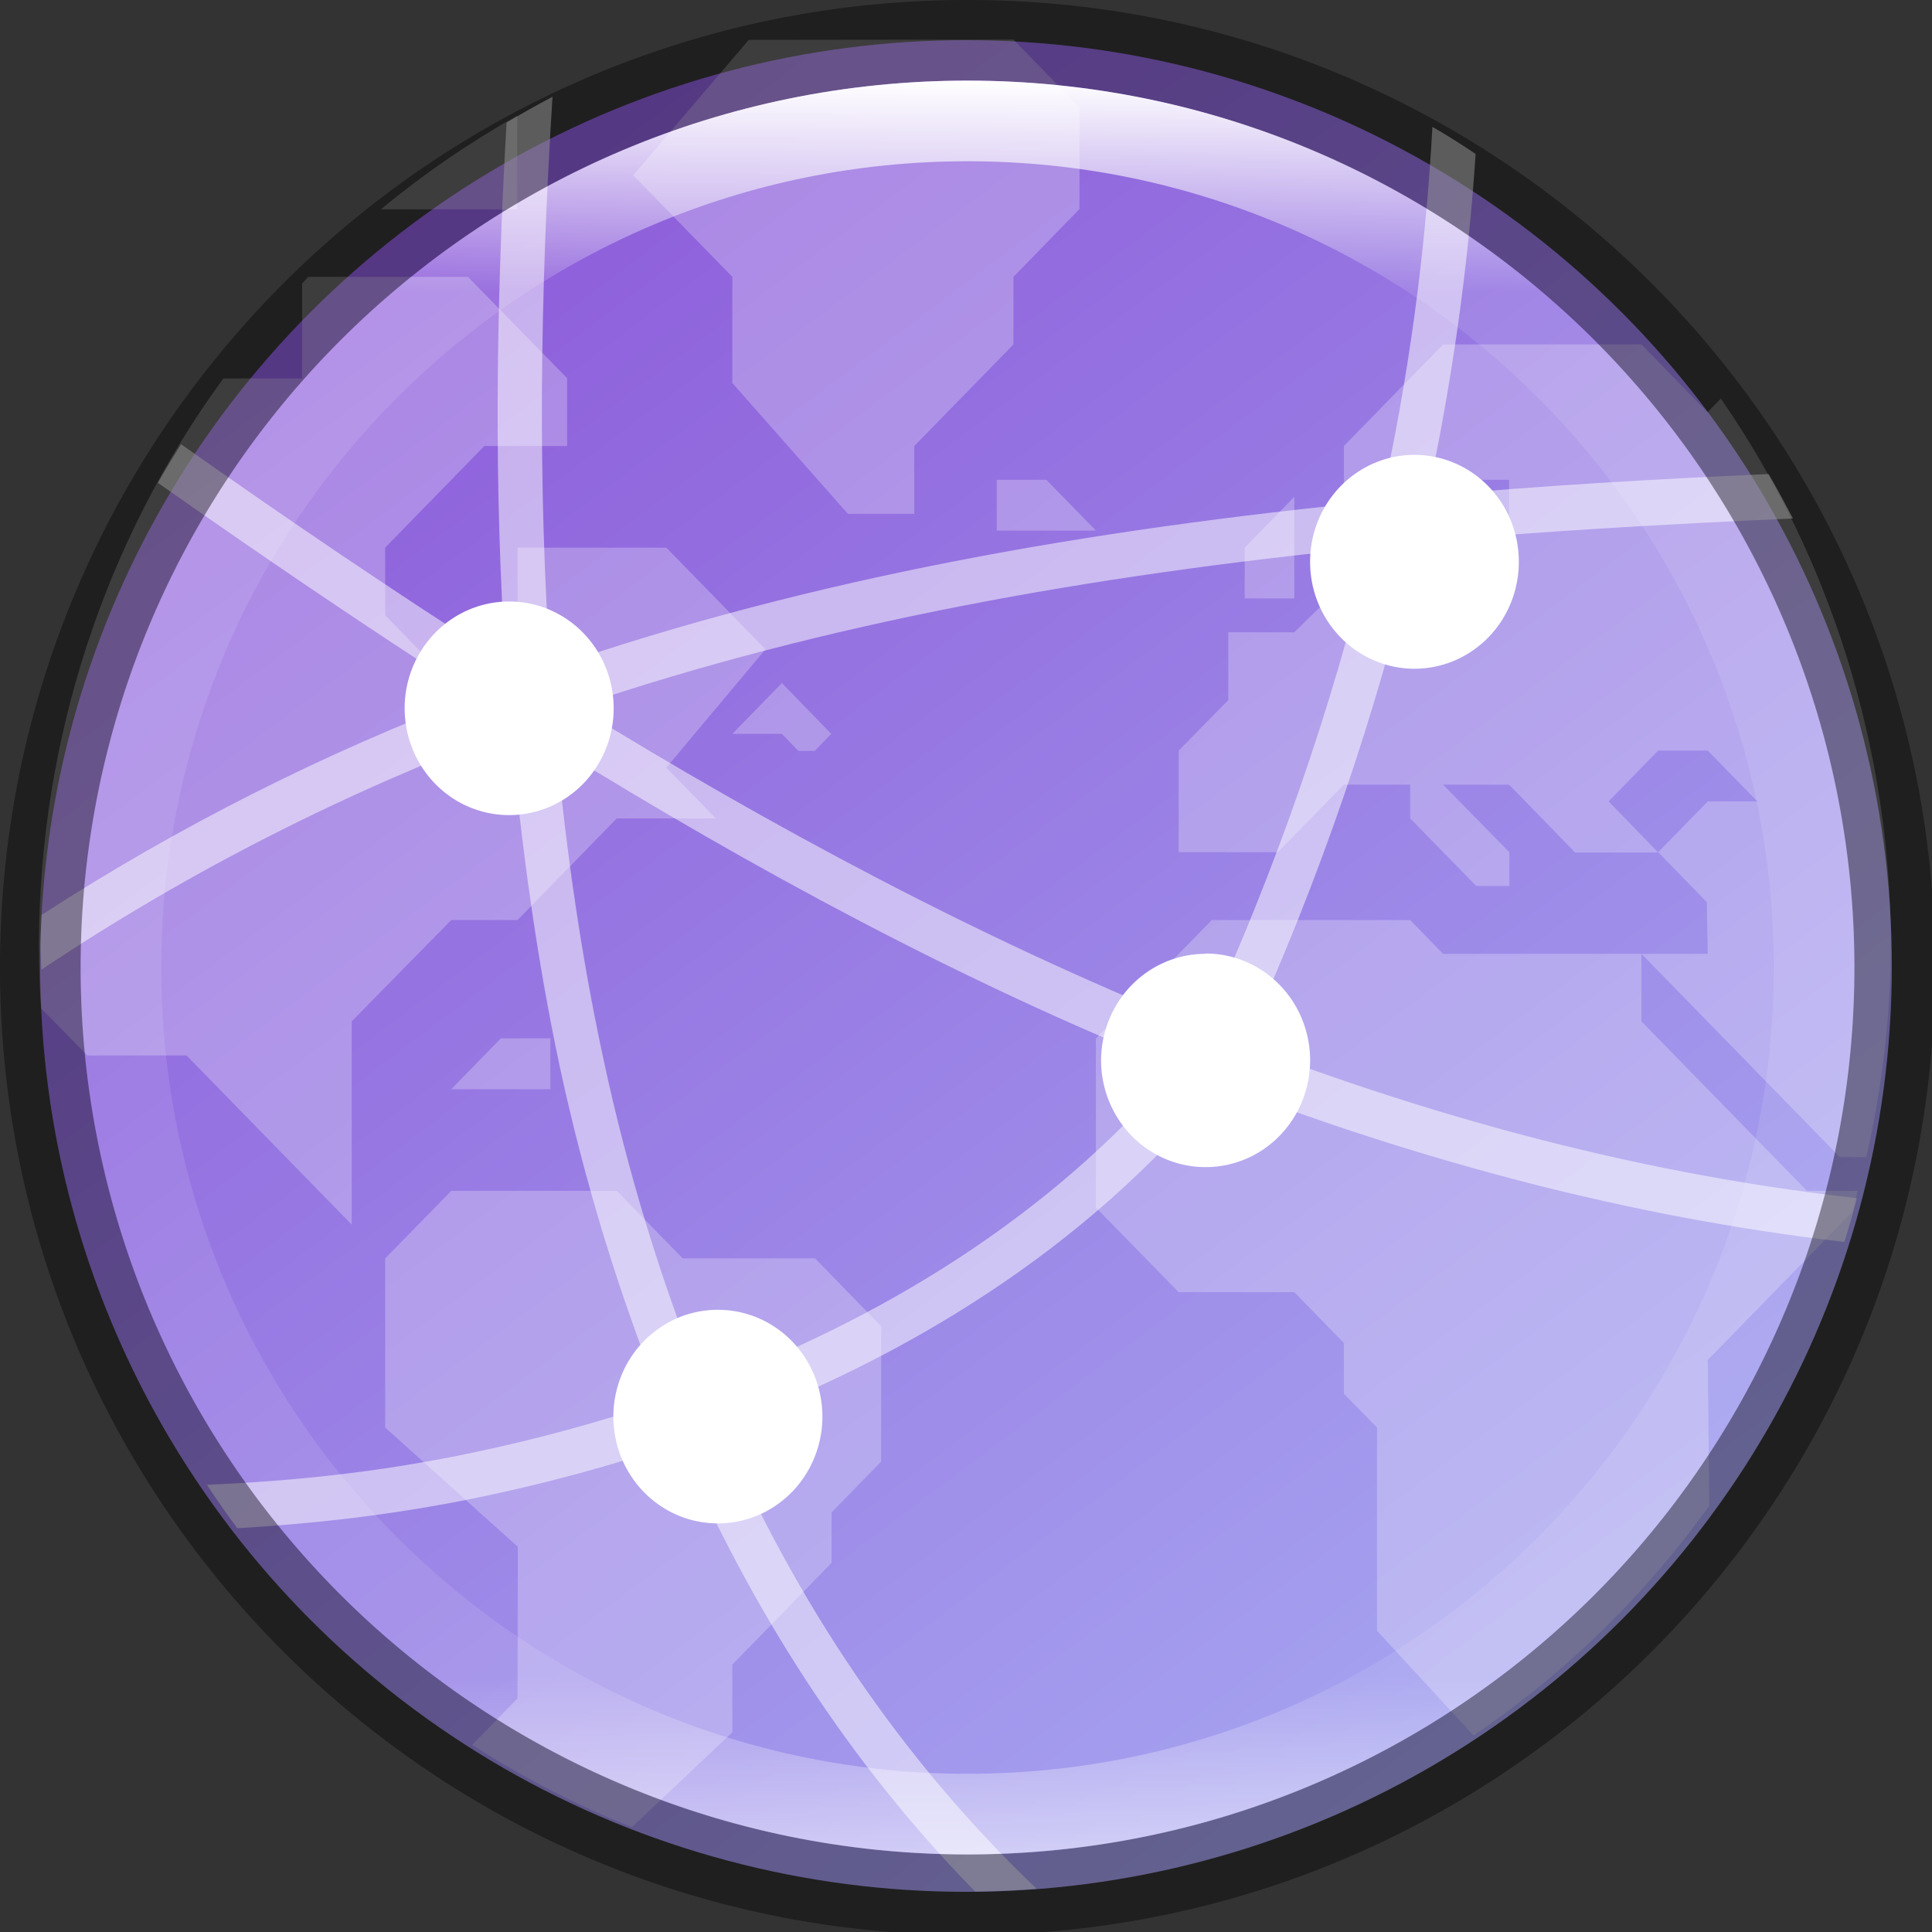 <?xml version="1.0" encoding="UTF-8" standalone="no"?>
<!-- Created with Inkscape (http://www.inkscape.org/) -->

<svg
   width="24"
   height="24"
   viewBox="0 0 6.35 6.35"
   version="1.1"
   id="svg5"
   sodipodi:docname="knemo.svg"
   inkscape:version="1.1.2 (0a00cf5339, 2022-02-04, custom)"
   xmlns:inkscape="http://www.inkscape.org/namespaces/inkscape"
   xmlns:sodipodi="http://sodipodi.sourceforge.net/DTD/sodipodi-0.dtd"
   xmlns:xlink="http://www.w3.org/1999/xlink"
   xmlns="http://www.w3.org/2000/svg"
   xmlns:svg="http://www.w3.org/2000/svg">
  <rect x="0" y="0" width="6.35" height="6.35" fill="#333333" stroke="none"/>
  <sodipodi:namedview
     id="namedview7"
     pagecolor="#ffffff"
     bordercolor="#666666"
     borderopacity="1.0"
     inkscape:pageshadow="2"
     inkscape:pageopacity="0.0"
     inkscape:pagecheckerboard="0"
     inkscape:document-units="px"
     showgrid="false"
     units="px"
     height="48px"
     showguides="false"
     inkscape:zoom="16.375"
     inkscape:cx="9.2824427"
     inkscape:cy="15.816794"
     inkscape:window-width="1920"
     inkscape:window-height="1012"
     inkscape:window-x="0"
     inkscape:window-y="0"
     inkscape:window-maximized="1"
     inkscape:current-layer="svg5" />
  <defs
     id="defs2">
    <linearGradient
       inkscape:collect="always"
       id="linearGradient1103">
      <stop
         style="stop-color:#8c59d9;stop-opacity:1;"
         offset="0"
         id="stop1099" />
      <stop
         style="stop-color:#a7a7f1;stop-opacity:1"
         offset="1"
         id="stop1101" />
    </linearGradient>
    <linearGradient
       inkscape:collect="always"
       id="linearGradient1871">
      <stop
         style="stop-color:#ffffff;stop-opacity:1;"
         offset="0"
         id="stop1867" />
      <stop
         style="stop-color:#ffffff;stop-opacity:0.1"
         offset="0.12"
         id="stop2515" />
      <stop
         style="stop-color:#ffffff;stop-opacity:0.102"
         offset="0.9"
         id="stop2581" />
      <stop
         style="stop-color:#ffffff;stop-opacity:0.502"
         offset="1"
         id="stop1869" />
    </linearGradient>
    <linearGradient
       inkscape:collect="always"
       xlink:href="#linearGradient1871"
       id="linearGradient1198"
       x1="6.35"
       y1="0.529"
       x2="6.35"
       y2="12.171"
       gradientUnits="userSpaceOnUse"
       gradientTransform="scale(1.89)" />
    <linearGradient
       inkscape:collect="always"
       xlink:href="#linearGradient1103"
       id="linearGradient1105"
       x1="1.191"
       y1="0.529"
       x2="5.159"
       y2="5.821"
       gradientUnits="userSpaceOnUse" />
  </defs>
  <circle
     style="fill:url(#linearGradient1105);fill-opacity:1;stroke-width:0.27;stroke-linecap:round;stroke-linejoin:round"
     id="path986"
     cx="3.175"
     cy="3.175"
     r="3.043" />
  <path
     d="m 2.461,0.131 -0.38,0.445 0.326,0.334 V 1.259 L 2.787,1.689 H 3.005 V 1.466 L 3.331,1.132 V 0.91 l 0.217,-0.223 v -0.334 l -0.217,-0.223 z m -0.761,0.249 c -0.158,0.089 -0.308,0.192 -0.448,0.308 h 0.448 z m -0.687,0.53 c -0.007,0.007 -0.013,0.015 -0.02,0.022 V 1.244 h -0.259 c -0.392,0.537 -0.604,1.189 -0.606,1.859 -6.69e-5,0.07 0.002,0.141 0.007,0.211 l 0.152,0.155 h 0.326 l 0.543,0.556 V 3.357 L 1.483,3.024 H 1.701 L 2.027,2.69 H 2.353 L 2.19,2.523 2.516,2.134 2.19,1.8 H 1.701 V 2.245 H 1.483 L 1.266,2.022 V 1.8 L 1.592,1.466 H 1.864 V 1.243 L 1.538,0.91 Z M 4.743,1.132 4.417,1.466 v 0.278 h 0.326 v -0.167 h 0.217 v 0.223 L 4.852,1.911 4.417,1.919 4.254,2.078 H 4.037 v 0.223 L 3.874,2.467 V 2.801 H 4.2 L 4.417,2.579 H 4.635 V 2.69 L 4.852,2.912 H 4.961 V 2.801 L 4.743,2.579 h 0.217 l 0.217,0.223 H 5.45 L 5.287,2.634 5.45,2.467 H 5.613 L 5.776,2.634 H 5.613 l -0.163,0.167 0.16,0.164 0.003,0.17 H 5.395 l 0.652,0.668 h 0.087 C 6.187,3.573 6.214,3.338 6.215,3.102 6.213,2.46 6.018,1.834 5.656,1.31 l -0.044,0.045 -0.217,-0.223 z M 5.395,3.135 H 4.743 L 4.635,3.024 H 3.983 L 3.602,3.413 v 0.556 l 0.272,0.278 h 0.38 l 0.163,0.167 v 0.167 l 0.109,0.111 v 0.668 L 4.843,5.704 C 5.143,5.501 5.406,5.245 5.618,4.949 L 5.613,4.47 6.089,3.982 c 0.006,-0.023 0.012,-0.046 0.017,-0.068 H 5.939 L 5.395,3.357 Z M 3.276,1.577 v 0.167 H 3.602 L 3.439,1.577 Z m 0.978,0.056 -0.163,0.167 v 0.167 H 4.254 Z M 2.57,2.245 2.407,2.412 h 0.163 l 0.054,0.056 h 0.054 l 0.054,-0.056 z M 1.646,3.413 1.483,3.58 H 1.809 V 3.413 Z M 1.483,3.914 1.266,4.136 V 4.692 L 1.702,5.084 1.701,5.582 1.552,5.735 C 1.718,5.842 1.894,5.933 2.077,6.005 L 2.407,5.694 V 5.471 L 2.733,5.137 V 4.971 L 2.896,4.804 V 4.359 L 2.679,4.136 H 2.244 L 2.027,3.914 Z"
     style="color:#000000;opacity:0.25;fill:#ffffff;stroke-width:0.265"
     id="path940" />
  <path
     d="m 1.816,0.318 c -0.051,0.027 -0.101,0.055 -0.151,0.085 C 1.63,1.009 1.623,1.605 1.662,2.178 1.295,1.945 0.941,1.704 0.595,1.46 c -0.026,0.042 -0.052,0.084 -0.076,0.127 0.337,0.237 0.682,0.472 1.039,0.701 -0.493,0.188 -0.967,0.425 -1.421,0.719 -0.002,0.032 -0.003,0.064 -0.004,0.097 5.9795e-4,0.028 0.002,0.056 0.003,0.083 C 0.626,2.86 1.14,2.601 1.679,2.4 1.713,2.779 1.764,3.148 1.839,3.502 1.922,3.888 2.035,4.255 2.176,4.605 1.968,4.675 1.761,4.731 1.561,4.773 1.236,4.842 0.942,4.869 0.68,4.88 c 0.032,0.049 0.065,0.096 0.1,0.143 0.248,-0.015 0.516,-0.043 0.81,-0.105 0.209,-0.044 0.425,-0.102 0.642,-0.176 0.239,0.552 0.557,1.05 0.973,1.475 0.067,-6.085e-4 0.135,-0.004 0.202,-0.009 C 2.958,5.779 2.618,5.268 2.367,4.691 2.972,4.466 3.568,4.11 4.013,3.564 4.67,3.816 5.353,4 6.062,4.082 6.077,4.034 6.091,3.986 6.103,3.938 4.586,3.769 3.179,3.113 1.895,2.323 2.712,2.046 3.585,1.891 4.505,1.799 4.375,2.337 4.192,2.858 3.966,3.355 l 0.131,0.063 C 4.335,2.897 4.524,2.349 4.657,1.783 5.059,1.746 5.473,1.723 5.893,1.704 5.867,1.655 5.841,1.606 5.813,1.558 5.433,1.575 5.058,1.597 4.692,1.63 4.771,1.263 4.825,0.887 4.85,0.506 4.804,0.475 4.757,0.445 4.708,0.417 4.685,0.835 4.629,1.246 4.54,1.646 3.578,1.74 2.665,1.9 1.809,2.196 1.767,1.592 1.775,0.962 1.816,0.318 Z m 0.014,2.139 C 2.477,2.856 3.154,3.224 3.867,3.51 3.444,4.008 2.884,4.341 2.311,4.554 2.173,4.212 2.062,3.851 1.981,3.47 1.911,3.144 1.862,2.805 1.829,2.457 Z"
     style="color:#000000;font-variant-ligatures:normal;font-variant-position:normal;font-variant-caps:normal;font-variant-numeric:normal;font-variant-alternates:normal;font-feature-settings:normal;text-indent:0;text-decoration-line:none;text-decoration-style:solid;text-decoration-color:#000000;text-transform:none;text-orientation:mixed;dominant-baseline:auto;white-space:normal;shape-padding:0;opacity:0.5;isolation:auto;mix-blend-mode:normal;solid-color:#000000;fill:#ffffff;fill-rule:evenodd;stroke-width:0.265;color-rendering:auto;image-rendering:auto;shape-rendering:auto"
     id="path1130" />
  <path
     id="ellipse24"
     d="M 4.649,1.495 A 0.343,0.351 0 0 0 4.306,1.847 0.343,0.351 0 0 0 4.649,2.198 0.343,0.351 0 0 0 4.992,1.847 0.343,0.351 0 0 0 4.649,1.495 Z M 1.674,1.977 A 0.343,0.351 0 0 0 1.33,2.328 0.343,0.351 0 0 0 1.674,2.679 0.343,0.351 0 0 0 2.017,2.328 0.343,0.351 0 0 0 1.674,1.977 Z m 2.288,1.158 A 0.343,0.351 0 0 0 3.619,3.485 0.343,0.351 0 0 0 3.962,3.836 0.343,0.351 0 0 0 4.306,3.485 0.343,0.351 0 0 0 3.962,3.134 Z M 2.36,4.305 A 0.343,0.351 0 0 0 2.016,4.655 0.343,0.351 0 0 0 2.36,5.007 0.343,0.351 0 0 0 2.703,4.655 0.343,0.351 0 0 0 2.36,4.305 Z"
     style="fill:#ffffff;fill-opacity:1;stroke-width:0.265" />
  <path
     id="path4344"
     style="opacity:0.4;fill:#000000;fill-opacity:1;stroke-width:1.6;stroke-linecap:round;stroke-linejoin:round"
     d="M 12,0 C 5.373,1.2369363e-7 1.0909091e-7,5.373 0,12 0,18.627 5.373,24 12,24 18.627,24 24,18.627 24,12 24,5.373 18.627,0 12,0 Z m 0,1 A 11,11 0 0 1 23,12 11,11 0 0 1 12,23 11,11 0 0 1 1,12 11,11 0 0 1 12,1 Z"
     transform="scale(0.265)" />
  <path
     id="path1110"
     style="fill:url(#linearGradient1198);fill-opacity:1;stroke-width:1;stroke-linecap:round;stroke-linejoin:round"
     d="m 12,1 c -6.075,-8e-8 -11,4.925 -11,11 2e-7,6.075 4.925,11 11,11 6.075,0 11,-4.925 11,-11 C 23,5.925 18.075,1 12,1 Z m 0,1 C 17.523,2 22,6.477 22,12 22,17.523 17.523,22 12,22 6.477,22 2,17.523 2,12 2,6.477 6.477,2 12,2 Z"
     transform="scale(0.265)" />
</svg>
